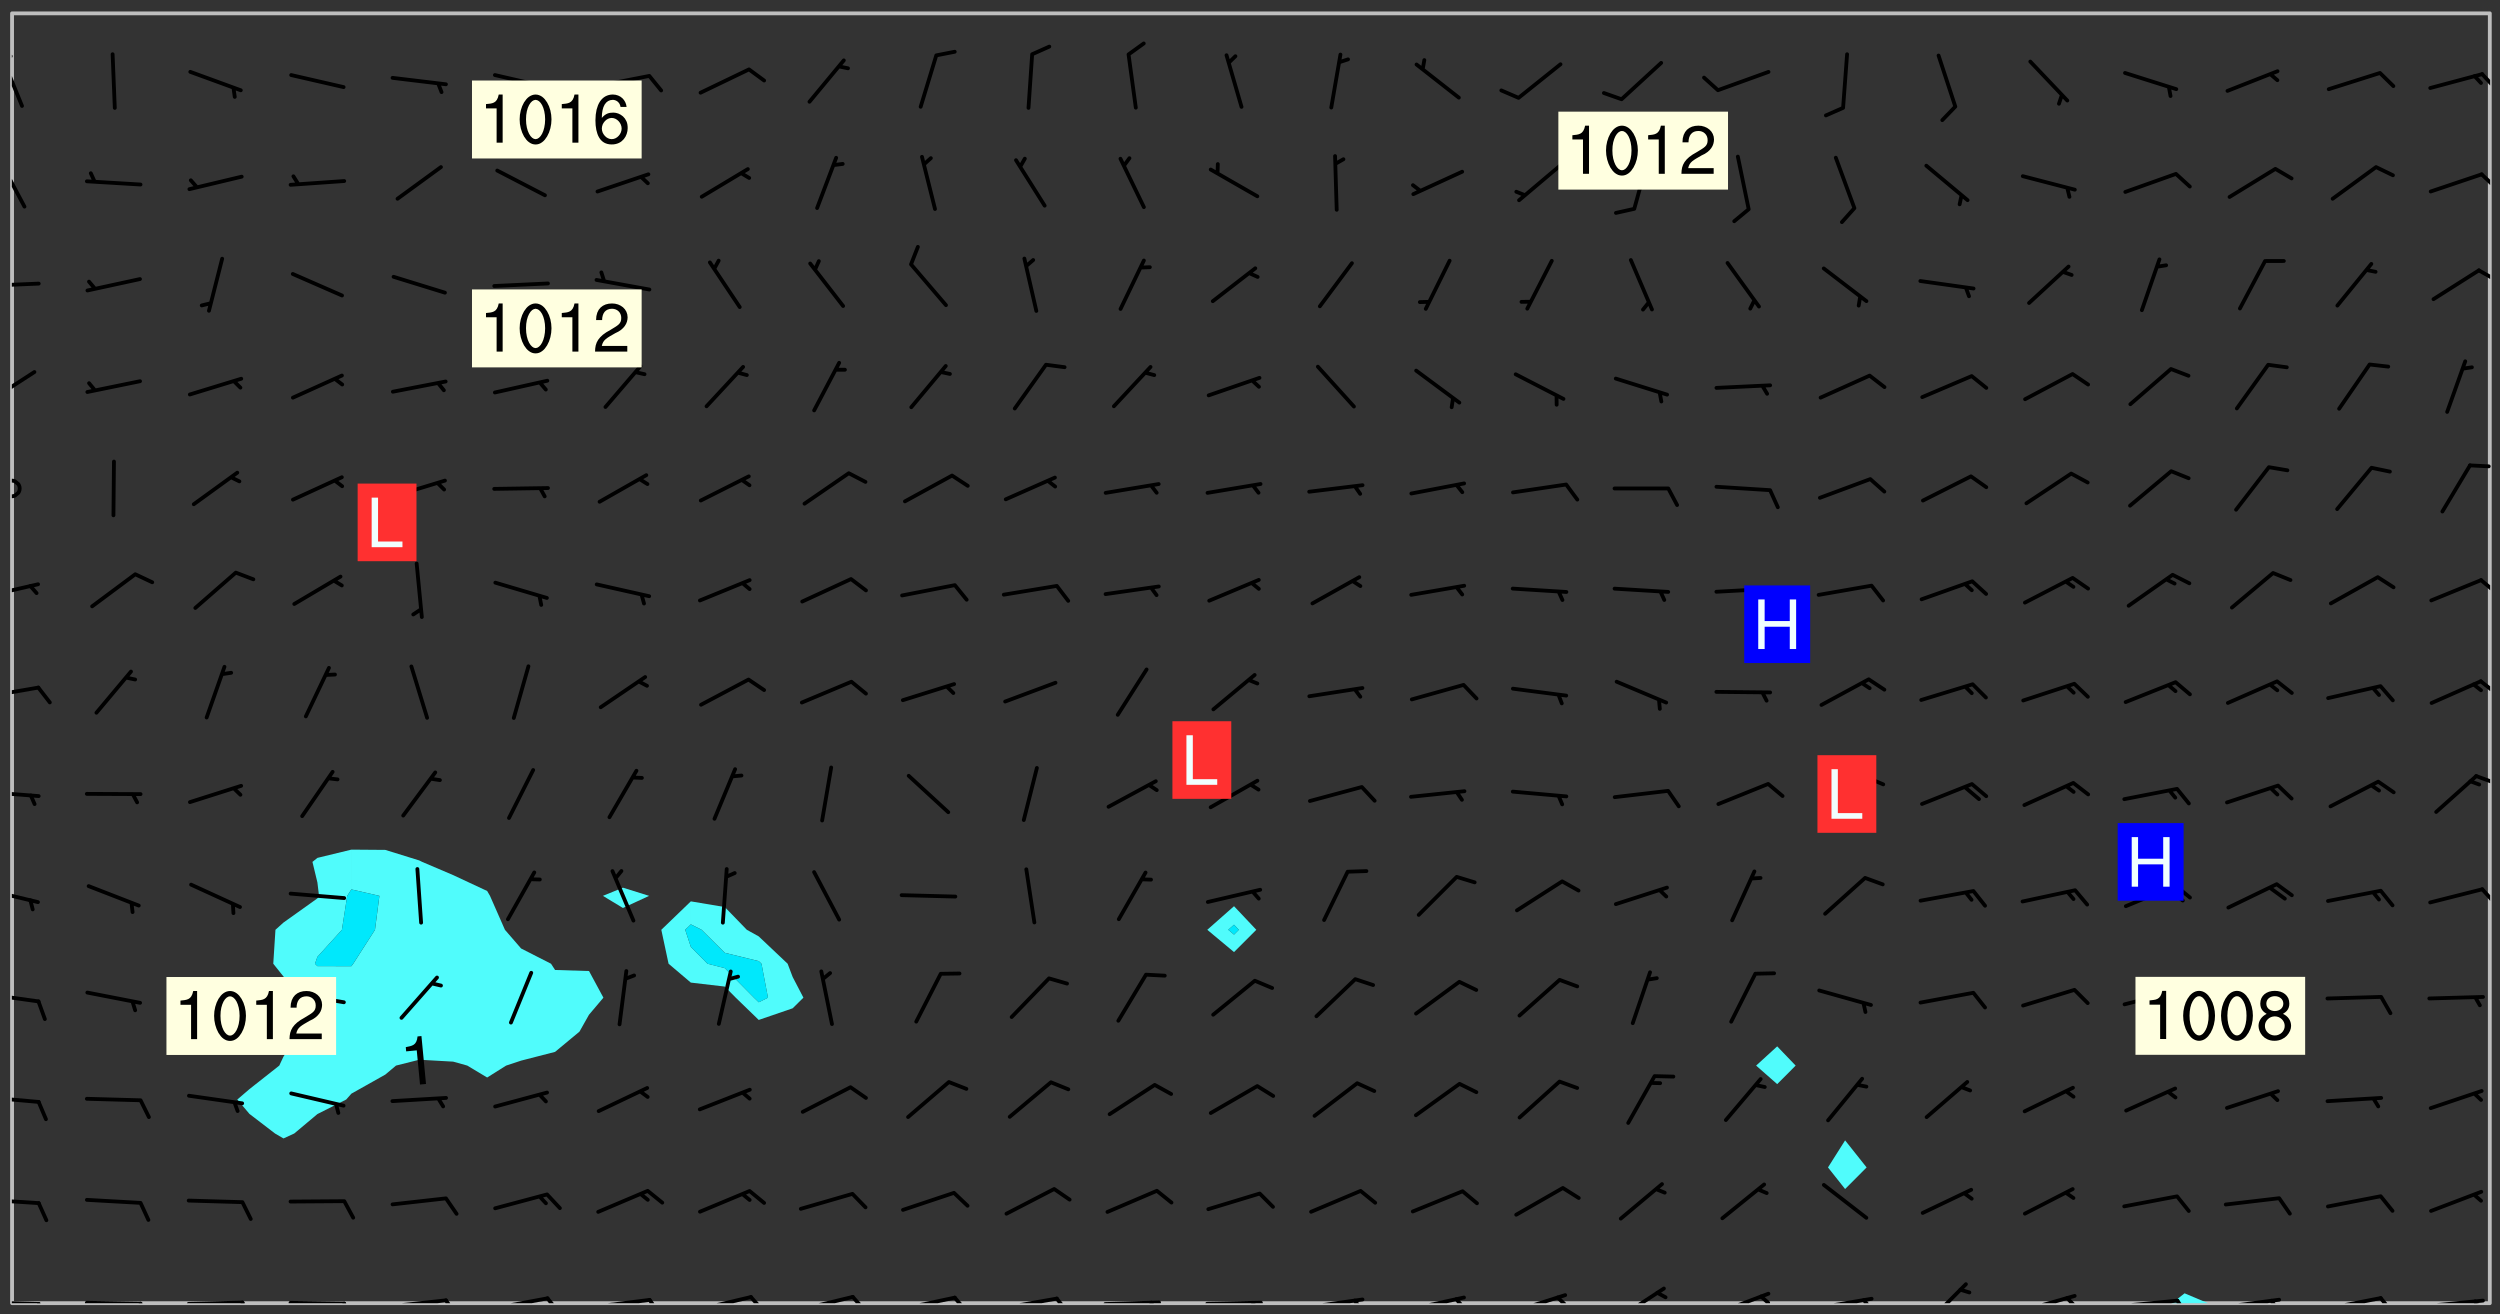 <svg xmlns="http://www.w3.org/2000/svg" role="img" xmlns:xlink="http://www.w3.org/1999/xlink" viewBox="142.45 309.95 326.84 171.84"><rect x="142.45" y="309.95" width="326.84" height="171.84" fill="#333333" stroke="none"/><defs><clipPath id="a"><path d="M144 311.672h1v168.656h-1zm0 0"/></clipPath><clipPath id="b"><path d="M144 311.672h324v168.656H144zm0 0"/></clipPath><clipPath id="c"><path d="M426 479h6v1.328h-6zm0 0"/></clipPath><clipPath id="d"><path d="M467 311.672h1v168.656h-1zm0 0"/></clipPath><clipPath id="e"><path d="M144 479h4v1.328h-4zm0 0"/></clipPath><clipPath id="f"><path d="M147 480h2v.328h-2zm0 0"/></clipPath><clipPath id="g"><path d="M153 480h9v.328h-9zm0 0"/></clipPath><clipPath id="h"><path d="M160 480h3v.328h-3zm0 0"/></clipPath><clipPath id="i"><path d="M166 479h9v1.328h-9zm0 0"/></clipPath><clipPath id="j"><path d="M173 479h3v1.328h-3zm0 0"/></clipPath><clipPath id="k"><path d="M180 480h8v.328h-8zm0 0"/></clipPath><clipPath id="l"><path d="M187 480h2v.328h-2zm0 0"/></clipPath><clipPath id="m"><path d="M193 479h9v1.328h-9zm0 0"/></clipPath><clipPath id="n"><path d="M200 479h3v1.328h-3zm0 0"/></clipPath><clipPath id="o"><path d="M206 479h9v1.328h-9zm0 0"/></clipPath><clipPath id="p"><path d="M213 479h3v1.328h-3zm0 0"/></clipPath><clipPath id="q"><path d="M220 479h8v1.328h-8zm0 0"/></clipPath><clipPath id="r"><path d="M227 479h3v1.328h-3zm0 0"/></clipPath><clipPath id="s"><path d="M233 479h8v1.328h-8zm0 0"/></clipPath><clipPath id="t"><path d="M240 479h3v1.328h-3zm0 0"/></clipPath><clipPath id="u"><path d="M246 479h9v1.328h-9zm0 0"/></clipPath><clipPath id="v"><path d="M253 479h3v1.328h-3zm0 0"/></clipPath><clipPath id="w"><path d="M260 479h8v1.328h-8zm0 0"/></clipPath><clipPath id="x"><path d="M267 479h3v1.328h-3zm0 0"/></clipPath><clipPath id="y"><path d="M273 479h8v1.328h-8zm0 0"/></clipPath><clipPath id="z"><path d="M280 479h3v1.328h-3zm0 0"/></clipPath><clipPath id="A"><path d="M286 479h9v1.328h-9zm0 0"/></clipPath><clipPath id="B"><path d="M292 480h2v.328h-2zm0 0"/></clipPath><clipPath id="C"><path d="M300 480h8v.328h-8zm0 0"/></clipPath><clipPath id="D"><path d="M306 480h2v.328h-2zm0 0"/></clipPath><clipPath id="E"><path d="M313 479h8v1.328h-8zm0 0"/></clipPath><clipPath id="F"><path d="M319 479h2v1.328h-2zm0 0"/></clipPath><clipPath id="G"><path d="M326 479h9v1.328h-9zm0 0"/></clipPath><clipPath id="H"><path d="M332 479h2v1.328h-2zm0 0"/></clipPath><clipPath id="I"><path d="M340 479h8v1.328h-8zm0 0"/></clipPath><clipPath id="J"><path d="M345 479h3v1.328h-3zm0 0"/></clipPath><clipPath id="K"><path d="M353 478h8v2.328h-8zm0 0"/></clipPath><clipPath id="L"><path d="M366 478h8v2.328h-8zm0 0"/></clipPath><clipPath id="M"><path d="M372 479h2v1.328h-2zm0 0"/></clipPath><clipPath id="N"><path d="M379 479h9v1.328h-9zm0 0"/></clipPath><clipPath id="O"><path d="M385 479h3v1.328h-3zm0 0"/></clipPath><clipPath id="P"><path d="M394 477h6v3.328h-6zm0 0"/></clipPath><clipPath id="Q"><path d="M406 479h8v1.328h-8zm0 0"/></clipPath><clipPath id="R"><path d="M412 479h2v1.328h-2zm0 0"/></clipPath><clipPath id="S"><path d="M419 479h9v1.328h-9zm0 0"/></clipPath><clipPath id="T"><path d="M426 479h3v1.328h-3zm0 0"/></clipPath><clipPath id="U"><path d="M433 479h8v1.328h-8zm0 0"/></clipPath><clipPath id="V"><path d="M439 479h2v1.328h-2zm0 0"/></clipPath><clipPath id="W"><path d="M446 479h8v1.328h-8zm0 0"/></clipPath><clipPath id="X"><path d="M453 479h3v1.328h-3zm0 0"/></clipPath><clipPath id="Y"><path d="M459 479h9v1.328h-9zm0 0"/></clipPath><clipPath id="Z"><path d="M465 479h2v1.328h-2zm0 0"/></clipPath><clipPath id="aa"><path d="M144 466h4v2h-4zm0 0"/></clipPath><clipPath id="ab"><path d="M144 453h4v2h-4zm0 0"/></clipPath><clipPath id="ac"><path d="M144 439h4v3h-4zm0 0"/></clipPath><clipPath id="ad"><path d="M144 425h4v4h-4zm0 0"/></clipPath><clipPath id="ae"><path d="M466 425h2v4h-2zm0 0"/></clipPath><clipPath id="af"><path d="M144 413h4v2h-4zm0 0"/></clipPath><clipPath id="ag"><path d="M465 411h3v2h-3zm0 0"/></clipPath><clipPath id="ah"><path d="M144 399h4v3h-4zm0 0"/></clipPath><clipPath id="ai"><path d="M466 398h2v3h-2zm0 0"/></clipPath><clipPath id="aj"><path d="M144 386h4v3h-4zm0 0"/></clipPath><clipPath id="ak"><path d="M466 385h2v3h-2zm0 0"/></clipPath><clipPath id="al"><path d="M144 372h2v4h-2zm0 0"/></clipPath><clipPath id="am"><path d="M465 370h3v2h-3zm0 0"/></clipPath><clipPath id="an"><path d="M144 358h4v5h-4zm0 0"/></clipPath><clipPath id="ao"><path d="M144 346h4v2h-4zm0 0"/></clipPath><clipPath id="ap"><path d="M466 345h2v2h-2zm0 0"/></clipPath><clipPath id="aq"><path d="M144 330h2v8h-2zm0 0"/></clipPath><clipPath id="ar"><path d="M466 332h2v3h-2zm0 0"/></clipPath><clipPath id="as"><path d="M144 317h2v8h-2zm0 0"/></clipPath><clipPath id="at"><path d="M144 317h1v2h-1zm0 0"/></clipPath><clipPath id="au"><path d="M466 319h2v3h-2zm0 0"/></clipPath><g id="av" clip-path="url(#clip1)"><path fill="#fff" fill-opacity="0" fill-rule="evenodd" d="M0 0h1000v1000H0zm0 0"/><path fill="#d3d3d3" fill-opacity="0" fill-rule="evenodd" d="M162.152 355.867l-.234.293.059.234.117.172.176.234.293.348.113.059.117-.172.059-.234.176-.176.465-.176h.699l.234.293.289.816.059.176.176.23.352.234.699.699.172.176.234.348.234.41.289.582.41.465.23.234.234.176.117.23.176.293.172 1.164v.234l.059.289.059.117.117.117.348.41.117.172.176.176.176.234.117.172.172.352.059.234.234.406.234-.059-.176.176-.059.93h-.582l-.234-.113-.348.113-.117.117-.059.293-.059.176-.117.172-.465.293-.059.234-.059.113v.645l.059.172v.41l.059.059v.406l.059.406.117.176.059.059.23.641-.059.293v.699l-.059.582v.234l-.059.23-.055.352v1.922l.055.117h.426l-.367.117-.023.352.891 1.168 1.742.539 1.34.359v.539l.09.809.535.715 1.52.27.891-.086.09 1.164.535.18 1.16-.18 2.055-.984 1.16-.363 1.879-.176 1.695-.18-.18.719-1.516.086-1.25.09-.805.27-1.074.809.27.719.535.898-.18.625-.266.809.266 1.078.625.898.805.18 1.25-.18-.266.723.098.504.055.293v.172l.059.293v.406l.176.117.352.117h.406l.293-.176.113-.117.059-.117.117-.23.059-.176.352-.465.23-.176.176-.059.176.059.059.176.117.988.055.469.059.172.117.234.176.059.816.059h.289l.117.234.059.406.059.352v1.105l.117.293.117.348.289.699.176.352.582.754.352.176.172.059.469.234.641.465.348.234.293.176.293.055.23.062.816.348.293.176.113.172.352.352.117.176.523.641v.289l.059.352v.348l.059.352.059.289.117.059.172.059h.176l.582.234.176.117.176.289.176.234.113.234.293.23.117.117v.41l.059.055.289.234.234.117.059.117.117.172.059.117.23.234.059.176.234.059.117.059-.117.113-.059.117v.117l-.117.293-.117.289v.582l.176.117.117.059.059.117.117.117.113.059.176.348.059.352.059.406v.176l-.059.176-.117.699v.172l.117.176.293.293h.406l.176.117.117.172.117.293v.234h-.527l-.23-.234h-.234l-.176.059-.059.699.059.348.117.176.176.41.117.23.289.469.176.055h.523l.234.059.758.641.059.293v.234l.059.059.23.348v.352l-.117.172v.293l.293.289.293.176.172.059.293.176.293.117.582.406.289.234.293.176.219.16.016.012.23.176.641.523.176.234.117.176.176.176.113.172v.641l.117.176.469.117.582.117.234.059.23.113.293.117.113.059.586.352.289.172.176.062.176.055.176.059.699.352.289.176.234.055.289.176.234.117.641.406.293.117.172.059.234.059.41.059.23.059.234.117.059.172-.41.176.469.059.059.293.113.234.176.055.234.059.176.059.406.117.641.234.117.172.059.234v.176l-.059.117-.059.406.234.234.117.059.348.117.641.23.176.117.289.117.176.176.234.465.582 1.105.176.176.348.176.176.117.352.117 1.047.523.234.059.465.113.293.059.465.176.758.582.234.234.348.465.176.176.289.234.816.699.293.176.289.289.293.176.293.289.695.641.176.176.293.234.289.234.469.289.641.582.348.234.234.293.348.348.352.465.934.992.348.406.117.176.234.059.113.117.645.176.23.113.234.059.293.176.23.117.934.699.406.406.234.176.406.176.234.117.816.348.348.234.234.117.293.289.23.117.758.352.352.172.23.059.293.117.234.059.871.176h.816l.469.23.172.059.875.699.465.117.293.059.176.059.23.059.469.059.348.059.352.059.406.059h.293l.172.059v.23l.176.176h.293l.348.059.352.059.699.117h.641l.465-.234.293-.176.172-.117.41-.172.289-.176.934-.465.469-.293.523-.293.465-.172.465-.176 1.051-.465.289-.117.41-.117.289-.117.527-.176 1.516-.699.582-.348.289-.059.293-.059.348-.117.875-.23.352-.117h.113l.234-.059.875-.234.234-.059h.812l.352-.059.816-.117.172-.059.352-.055.293-.059.23-.059.816-.176.176-.059h.348l.234-.059.465-.117.758-.172.234-.059h.348l.41-.117.289-.059 1.285-.059h.289l.41-.059.23-.059h.176l.875-.117h.406l.41-.117h.348l.352-.113.871-.059h1.75l1.047.289.41.117.289.117.352.117.289.117 1.051.172.289.059h.293l.293.059.172.059.41.059.172.059.117.059h.117l.117.059.352.059h.113l.41.066 1.922.395 1.926.395 1.52.449 1.695.719 2.145.805 1.605-.719 1.43-.805 1.16-1.078 1.25-.449 3.035-.719 1.875-.359 2.145-1.348 2.234-1.254 2.5-1.258 1.695-.449 1.785-.18 1.16-.27.625.539 1.34-.27.715-.988.984-1.344.445-.18.805-.359 1.875-.539 1.785-.449 1.25-.27 1.16-.09 1.699-.09 1.961-.27 1.25-.09h.539l.625-.09h.891l2.145-.18 2.41-.18 2.59-.09 1.695.18 1.609.09 1.43.359 1.16.719 1.875.988 1.16 1.527.266.715.629.09.355.898.535.539.535 1.527 1.074.359h.535l-.805.535.09 1.707.715 2.695.891.805.895.988.715 1.258 1.785.539 1.52-.18.355 1.344 1.609-.805.98-.539.27.27.316-.215.219-.145.801.449.449-.359h.355l.535-.27.539-.719.535-.27.625-.988 1.16.449.84.371 1.395.617 1.695-.18h1.605l1.785.09.18-1.707.535-1.344.805.27.492.848.402.406-.09.539v.359l.715.449.711-.27h1.43l.359.988.445 1.258.715 1.344 1.25.629 1.695.629.715-.18.18-.539.98-.09.449.359.086 1.258-.266.629-.535.18v.539l.715.984.266.539.984.988.801 1.078-.266.359-.09.898-.625 2.332-.355 2.066-.09 1.793-.18.719-.09.539v1.438l-.98 1.883-.359 1.707-.535.898-.805 1.168-.266.539 2.055 1.254.086.359-.355.539-.09-.18v.809l.09 1.438-.445.715-1.074.094-.266.715.535.898.805.719 1.16.809 1.34.27.445.359-.355.449-1.789-.09-1.25-.449-.715-.719-.625-.09-.176 3.59-.188 1.309h89.359V311.703h-55.27v49.082l.762.125 3.289.543 2.023 2.836v2.754l2.352.332 2.348.332h4.051l-1.379 4.16-2.023.707-2.023.703-.543.344-2.594 1.617-.188.117-2.023-2.078-.73-2.742-2.672-2.078-1.375-3.5-.066-.082-1.957-2.672 2.75-1.418v-49.082H294.422v91.414l.117.031.133.012.074.074.105.047.09.059.086.059.09.059.297.297.059.09.031.117.027.117.016.137-.031.117-.059.09-.059.086-.043.105-.047.102-.027.121v.145l.176.27.148.148.074.086.074.074.043.105.062.09.059.086.043.105.059.09.047.102.043.105.059.086.117.18.074.074.062.086.059.09.043.105.059.09.059.086.062.09.059.09.043.102.117.18.074.074.059.086.074.074.09.059.105.047h.148l.133-.016.133.016.102-.047.074-.074.047-.102-.016-.133v-.148l-.047-.105-.027-.117-.047-.102-.027-.121-.043-.102-.062-.09-.043-.102-.043-.105-.031-.117-.016-.133-.012-.137.086-.059.059-.086.121-.031.043.105.016.133v.117l.059.102.059.09.09.059.148.148.059.09.043.105-.012.102.086.059.105.047.086.059.09.059.074.074-.117.027-.105.047-.086.059-.074.074-.059.09-.062.086-.027.121-.047.102-.043.105-.031.117-.012.133-.016.133v.148l.027.117.047.105.043.102.059.09.074.074.09.059.074.074.09.059.059.09.043.105.047.102.117.031.133.016h.148l.117-.031.105.043.043.105.047.102.027.121L299.5 410l.027.117.031.121.027.117.105.043.102.047.133-.016.148.148.062.086.074.074.07.074.09.062.105.043.102.043.117.031.137.016.117-.031.074-.074.027-.117-.012-.133-.031-.121-.027-.117.043-.105h.117l.09.062.117.027h.148l.133.016h.148l.133.016.133-.016h.148l.133-.016.133-.012.137.012.117-.027.133-.016.191-.059-.059.176-.016.133-.027.121-.016.133-.059.086-.133.016-.105.047-.105.043-.117.031-.117.027-.266.031h-.148l-.133.016-.074.074.059.086.148.148.117.18.074.07.09.062.09.059.086.059.09.059.102.043.105.062.105.043.086.059.105.047.102.043.18.117.059.09-.043.102-.047.105.016.133.223.223.059.09.043.102.031.121.043.102.016.133.031.117.012.137.031.117.148.148.102.043.105.043.117.031.133.016.137.016h.117l.117-.031.09-.059.043-.105.047-.102.043-.105.031-.117.012-.133v-.148l-.012-.133-.016-.133-.031-.117-.043-.105-.047-.105-.043-.102-.043-.105-.016-.133.016-.133.027-.117.031-.117.027-.121.047-.102.09-.059.086-.062.074-.074.09-.059.223-.223.059-.086.074-.074.117-.18.059-.086v-.148l-.074-.074-.102-.047-.105-.043-.102-.043-.059-.09-.047-.105-.027-.117.09-.059.117-.031.102-.043.18-.117.148-.148.012-.133-.012-.105-.09-.059-.133.016h-.148l-.133.016-.133-.016-.121-.031-.086-.059-.074-.074-.059-.09-.062-.086-.117-.18-.059-.086.031-.121.086-.059.121-.031.059-.086v-.121l-.031-.117-.059-.09-.059-.086-.047-.105-.027-.117-.016-.133.059-.09.074-.074.09-.059.117-.18.074-.074.059-.086.148-.148.121-.031.133-.016.133.016.074.074.043.105.016.133-.031.117-.117.031-.133.012-.148.148-.043.105-.047.102-.027.121-.031.117v.148l.031.117.043.105.059.09.074.07.074.074.117.031.121.027.117-.027.133-.016h.117l.09.059.074.074.047.105.059.086.102.047.133.016.105.043.086.059-.012.105-.074.074-.18.117-.059.09-.09.059-.07.074-.074.074-.062.09-.027.117-.016.133.016.133-.016.133v.148l.016.133.027.117.031.121.074.074.09.059.086.059.09.059.117.031v.086l-.102.047-.09.059-.266.031-.117.027h-.148l-.105.043-.102.047-.059.09-.062.234-.012.133-.031.121-.016.133v.293l-.012.133.012.137.016.133.133.016.133.012.121.031.086.059.074.074.047.105.043.102.016.133v.445l-.016.133v.445l.031.266.027.117.016.133.031.117.086.211.031.266v.148l-.031.117-.027.117-.031.121-.027.117-.031.117-.031.121-.012.133-.016.133.09.059.117-.031.102.016.047.105-.031.266v.441l-.043.105-.047.105-.043.102-.043.105-.059.086-.031.121-.043.117-.031.117-.016.133.016.133.059.09.105.047.086.059.059.086-.012.137-.031.117-.043.102v.445l-.016.133v.148l-.031.117-.043.105-.027.117-.047.105-.043.102-.031.121-.027.117-.031.133-.031.117-.027.117-.043.105-.031.117-.031.121-.012.133-.016.133v.297l.027.117v.148l.047.398.027.117.059.09.121.031h.148l.133-.016.059.09v.117l-.059.09-.09.059-.102.043-.105.047-.09.059-.086.059-.137.016-.117-.031-.133-.016-.102.047-.062.086-.012.137-.016.133-.031.117-.027.117-.016.133-.031.121v.297l.016.133.031.117v.148l.012.133v.148l-.027.117-.047.102-.027.121-.031.117-.059.09-.074.074-.102.043-.105.047-.117.027-.121.031-.102-.047.059-.086.105-.047.027-.117.031-.117.027-.121.031-.117v-.148l.016-.133-.031-.117-.043-.105-.105.016-.074.074-.102.043-.09.062-.074.074-.043.102-.016.133-.031.117L304.25 426l-.031.117-.027.117-.031.121-.027.117-.031.117-.043.105-.09.059h-.09l-.117-.031-.031-.086.016-.137-.031-.117v-.148l-.012-.133v-.148l-.062-.234-.027-.121-.043-.102-.047-.105-.059-.086-.059-.09-.043-.105-.062-.086-.148-.148-.07-.074-.105-.047-.105-.043-.102-.043-.297-.297-.09-.074-.086-.059-.105-.043-.09-.062-.086-.059-.105-.043-.09-.059-.086-.062-.074-.07-.105-.047-.086-.059-.105-.043-.09-.062-.102-.043-.105-.043-.086-.059-.105-.047-.105-.043-.102-.047-.09-.059-.102-.043-.105-.043-.09-.062-.117-.027-.133-.016-.133.016H299.75l-.133.016-.117-.031-.09-.059-.074-.074-.09-.059-.102-.047h-.148l-.121-.027-.102-.043-.074-.074-.117-.18-.09-.059-.102-.043-.09-.062-.105-.043-.09-.059-.086-.059-.105-.047-.059-.086-.059-.09-.043-.105-.047-.102-.074-.074-.086-.059-.074-.074-.09-.059-.223-.223-.043-.105-.031-.266.105-.043h.145l.105.043.074.074.09.059.086.059.105.047.09.059.148.148.07.074.148.148.062.086.074.074.086.059.074.074.09.062.09.059.086.059.27.176.102.047.105.043.102.043.047-.074.059-.086.074-.074.07-.074.105.043.074.074.059.09.043.102.047.105.043.105.121.027.117-.027.074-.09.043-.105.059-.09.074-.074.105-.043.117-.027.133.012.09.059.148.148.059.09.043.105.047.102.043.105.043.102.105.047.105.043.133.016.086-.059.059-.09.074-.074.105-.043.117.027.105.047.102.043.105.043.102.047.18.117v.117l-.016.133.016.133.016.137.059.086.102.047.121.027.117.031h.148l.117-.031.059-.09.18-.117.059-.09.074-.074.059-.086.117-.18.18-.117.117.031.09.059.043.074-.016.133v.117l.09.059h.148l.133-.016.133-.012.266-.031.105-.043.117-.031.121-.027.074-.074.07-.074.062-.09-.016-.105-.047-.102-.102-.043-.105-.016-.117.027-.266.031h-.148l-.074-.074-.09-.059-.117-.031-.117-.027-.133-.016h-.148l-.133.016h-.297l-.105-.047-.148-.148-.043-.102-.059-.09.223-.223.086-.059.105-.043.117-.031.133-.016.133.016.137.016.102.043.133-.012.09-.062.102-.043.062-.09-.047-.102-.09-.059-.117-.031-.102-.043-.059-.09-.062-.09v-.117l.016-.133.105-.047.074-.07v-.121l-.09-.059-.031-.117.09-.059.074-.074.043-.105.059-.09.047-.102.016-.133v-.148l-.047-.105-.043-.102-.09-.059-.133-.016-.102-.043-.137-.016-.117-.031h-.445l-.133-.016-.133-.012-.133-.016-.117-.031h-.148l-.133-.016-.133-.012-.266-.031-.121-.043-.086-.059-.074-.074v-.148l.012-.133.105-.047.102-.043.133-.016h.152l.133-.016h.293l.121.031.102.043.09.059.234.062.121-.047.09-.059.102-.043.133-.016.105.043.102.047.133.012.121-.027h.145l.121-.031.117-.027.105-.047.074-.074.086-.059.148-.148.059-.086.047-.105.027-.117.016-.105-.102-.043-.09-.059-.117-.031-.105-.043-.09-.062-.074-.086-.074-.074-.102-.043-.105-.047-.102-.043-.059-.09-.047-.102-.086-.211-.062-.086-.059-.09-.074-.074-.086-.059h-.27l-.117.031-.09.059-.102.043-.133.016-.105-.016-.027-.117-.062-.09-.117-.031-.102-.043-.148-.148-.031-.117-.016-.105.074-.074.18-.117.117-.027.117-.031.137.016.102.043.105.043.102.047.105.043.117.031.133.016.117.027.133.016.105-.016.09-.059-.074-.074-.105-.043-.074-.074-.074-.09-.148-.148-.086-.059-.09-.059-.074-.074-.09-.059-.102-.047-.121-.027-.102-.047-.105-.043-.117-.031-.102-.043-.121-.031h-.148l-.117.031-.105.043-.086.062-.18.117-.086.059-.09.059-.105.047-.086.059-.105.043-.102.043-.105.047-.074.074-.059.09-.059.086-.047.105-.059.086-.074.074-.133-.012-.117-.031h-.117l-.074.074-.09.059-.074.074-.09.059-.086.059-.105.047-.102.043-.137.016-.102-.043-.148-.148-.105-.047h-.086l-.105.047-.102.043-.121.031-.117-.031-.074-.074v-.117l.031-.121.074-.07.059-.09.074-.074.117-.031.105-.043h.293l.133-.016.137-.016.102-.043.09-.059.102-.047.09-.059.133-.012.09.059.133.012.09-.059.086-.059.105-.043.09-.059.086-.062.09-.059.148-.148.059-.086.059-.09.105-.043.133-.016.117.027.121.031.059-.059.059-.09.031-.266.027-.117.105.012.133.016.102-.043.09-.059.059-.09.074-.074.059-.09.047-.102.012-.133-.012-.133-.047-.105-.148-.148-.059-.09-.059-.086-.043-.105v-.445l.016-.133v-.148l.012-.133-.059-.059-.09.059-.102-.043-.18-.117-.086-.059-.062-.09-.059-.09-.074-.074-.086-.059-.121.031-.102.012-.105.047-.086.059-.105.043-.148.148-.09.059-.086.059-.09.062-.105.043-.133.016v-.121l.105-.043.117-.031.074-.07.043-.105v-.148l-.027-.117-.148-.148-.133-.016h-.148l-.117.031-.105.043-.102.043-.09.062-.117.027-.074-.074.012-.133-.043-.102-.043-.105-.09-.059-.117.027-.121.031-.117.031-.102.043-.121.031-.102.043-.105.043-.09.059-.102.016v-.117l.016-.133-.059-.09-.074.043-.148.148-.059.09-.074.074-.047.105-.043.102-.074.074-.059.09-.074.074-.059.086-.074.074-.09.062-.074.07-.074.074-.102.016-.133.016-.105-.043v-.121l.148-.148.043-.102.059-.09.047-.102.043-.105.059-.09.031-.117.043-.102.031-.121.027-.117.047-.105.043-.102.043-.105.074-.07.09-.062.09-.059.102-.043h.297l.266-.031.105-.043-.074-.074-.117-.031-.105-.043-.09-.059-.102-.047-.09-.059-.102-.043-.105-.043-.09-.062-.086-.059-.105-.043-.102-.043-.121-.031-.117-.031-.102-.043L297.5 410.25l-.102-.043-.09-.059-.043-.105-.016-.133.102-.043.133-.016.137.016.133-.016.102-.043.059-.09.016-.105-.09-.059-.074-.074-.102-.043-.09-.059-.148-.148-.043-.105-.016-.133v-.293l-.059-.09-.09-.059-.074-.074-.043-.105-.031-.117-.059-.09-.074-.074-.117-.027-.074-.074-.09-.059-.09-.062-.086-.059-.074-.074-.059-.086-.047-.105-.086-.059-.148-.148-.195-.059-.133.016-.102.043-.074.074-.047.102-.043.105-.059.09-.059.086-.297.297-.09.059h-.086l-.062-.086-.043-.105.031-.117.059-.09.027-.117-.012-.133-.09-.062-.105.047-.117.027-.117.031-.27.176-.102.047-.117.027-.105.047-.09.059-.102.043-.059-.086-.047-.105.016-.133.047-.105.07-.074.074-.07.059-.09v-.148l-.043-.105h-.238l-.102.047-.031.117-.027.117-.031.121-.074.043-.133.016-.074-.047-.043-.102-.043-.105-.047-.102-.043-.105-.121.031-.102.043-.133.016-.117.031-.105.043-.09.059-.102.047-.121.027-.133.016-.102-.043-.059-.09-.047-.105-.043-.102-.043-.105v-.117l.059-.09.086-.059.18-.117.102-.047.105-.043.105-.059.102-.043.09-.062.102-.043.105-.059.102-.047.09-.059.105-.043.102-.043.09-.062.102-.043.137-.016.117.031.102.043.121.031.102.043.105.047.102.043.105.043.102.047.105.043.102.043.105.047.086.059.105.043.117.031.105.043.102.047.09.059.105.043.102.043.105.047.117.027.102.047.121.027h.148l.086-.059.016-.102.059-.09-.027-.117-.074-.074-.117-.18-.074-.074-.09-.074-.18-.117-.086-.059-.105-.043-.102-.047-.27-.176-.059-.09-.074-.074-.059-.09-.043-.102-.031-.117-.016-.137v-.562l-.012-.133-.016-.133-.031-.117-.016-.133-.012-.133-.031-.121-.223-.223-.059-.086-.016-.105.031-.117.133-.016v-91.414H172.992v1.453l-.059.234-.352 1.051-.172.523-.117.348-.176.41-.117.172-.234.293-.23.059h-.352l-.117.059-.23.406v.293l.117.176.23.23.117.234.641.758.293.465.176.234.23.352.234.348.641.816.176.465.172.41.117.695.176.469.117 1.398.059.465v.875l.117 1.047v4.781l-.059.465-.352 1.281-.176.523-.113.41-.352.93L172.934 336l-.234.582-.117.176-.172.348-.176.406-.352.816-.059.293-.113.293-.117.289-.059.176-.117.875-.059.406-.059.117-.059.176-.059.172-.23.527-.117.172v.234l-.117.234-.059.172-.176.586v.289l-.059.176v.293l-.059.113-.059.527v.172l-.055.234v2.621l-.176.816-.117.176-.176.234-.117.172-.113.234-.586.934-.23.289-.293.465-.176.234-.289.352-.352.699-.113.23-.176.41-.176.23-.406.527-.816.699-.293.172-.289.234-.176.117-.176.176-.523.406-.527.176-.172.176-.234.055-.641.176h-.758m12.211 31.023l-1.074.449.359.895 1.25-.715.445-.539-.98-.09"/><path fill="#d3d3d3" fill-opacity="0" fill-rule="evenodd" d="M201.508 416.598h-.895l.449.629.98.359.805-.09.445-.988-.176.09-.715-.355-.895.355m154.621 59.07l-.059-.523v-.293l.113-.293.059-.23.469-.469h.113l.117-.113.117-.059h.176l.234-.059h.348l.234.059.117.059.23.172.059.176.117.582v.293l-.117.176-.172.289-.176.176-.527.523-.23.234-.117.059h-.176l-.117-.059-.406-.293-.176-.117-.117-.059-.059-.113-.055-.117m6.641-10.957l-.059-.172v-1.109l.059-.172.176-.059.172-.059h.176l.234-.059.117.059.059.699-.059.172-.117.176-.117.059-.234.523-.113.059h-.234l-.059-.117m9.613-14.391l-.117-.176v-.699l.293-.875.117-.172.176-.352.113-.23.117-.293.352-.758.117-.23.172-.234h.176l.117-.059h.641l.117.059.234.234.172.113.352.293.117.117.113.176v.113l.117.059.117.117v.699l-.059.176v.23l-.059.176-.348 1.051-.117.23-.117.234-.117.059-.23.234-.641.289h-.875l-.41-.117-.641-.465"/><path fill="none" stroke="#bebebe" stroke-linecap="round" stroke-linejoin="round" stroke-miterlimit="10" stroke-width=".5" d="M467.957 311.695H144.027v168.625h323.93v-168.625"/><g clip-path="url(#a)"><path fill="#fff" fill-opacity="0" fill-rule="evenodd" d="M144 475.891v4.438h.004H144V311.672h.004H144v164.219"/></g><g clip-path="url(#b)"><path fill="#fff" fill-opacity="0" fill-rule="evenodd" d="M144.004 480.328V311.672h44.379v109.355l-4.438 1.078-.648.523.648 2.691.211 1.75-.211.328-4.438 3.164-1.047.945-.285 4.438 1.332 1.668 3 2.77-.918 4.438-2.082 3.273-.547 1.168-3.895 3.07-1.594 1.367 1.594 1.883 3.332 2.555 1.109.648 1.41-.648 3.027-2.539 3.762-1.898.676-.766 4.438-2.496 1.398-1.176 3.043-.766 4.438.25 1.84.516 2.598 1.559 2.48-1.559 1.957-.648 4.441-1.145 3.191-2.648 1.246-2.211 1.883-2.227-1.883-3.484-4.438-.137-.527-.816-3.914-1.996-2.113-2.441-1.953-4.438-.371-.637-4.438-2.074-4.062-1.73-.375-.188-4.441-1.379-4.438-.035V311.672h35.508V426l-2.621 1.07 2.621 1.586 3.422-1.586L223.891 426V311.672h8.875v116.121l-3.859 3.715.949 4.438 2.91 2.469 4.441.52 1.43 1.449 3.008 2.914 4.438-1.523 1.406-1.391-1.406-2.699-.66-1.738-3.777-3.57-1.559-.867-2.879-2.969-4.441-.746V311.672h71.016v116.75l-3.496 3.086 3.496 2.914 2.914-2.914-2.914-3.086v-116.75h71.012V446.746l-2.754 2.516 2.754 2.422 2.414-2.422-2.414-2.516V311.672h8.879v147.363l-2.238 3.539 2.238 2.824 2.812-2.824-2.812-3.539V311.672h84.324v168.656h-36.867l-3.074-1.297-1.656 1.297H144.004"/></g><path fill="#50fcfc" fill-rule="evenodd" d="M175.066 455.582l-1.594-1.883 1.594-1.367 3.895-3.07.547-1.168 2.082-3.273.918-4.438-3-2.77-1.332-1.668.285-4.438 1.047-.945 4.438-3.164.211-.328-.211-1.75-.648-2.691.648-.523 4.438-1.078v5.203l-.539.84-.695 4.438-3.203 3.535-.316.902.316.312 4.438.008.242-.32 2.848-4.438.578-4.438-3.668-.84v-5.203l4.438.035 4.441 1.379.375.188 4.062 1.73 4.438 2.074.371.637 1.953 4.438 2.113 2.441 3.914 1.996.527.816 4.438.137 1.883 3.484-1.883 2.227-1.246 2.211-3.191 2.648-4.441 1.145-1.957.648-2.48 1.559-2.598-1.559-1.84-.516-4.438-.25-3.043.766-1.398 1.176-4.438 2.496-.676.766-3.762 1.898-3.027 2.539-1.41.648-1.109-.648-3.332-2.555"/><path fill="#00e8fc" fill-rule="evenodd" d="M183.945 436.258l-.316-.312.316-.902 3.203-3.535.695-4.438.539-.84 3.668.84-.578 4.438-2.848 4.438-.242.32-4.438-.008"/><path fill="#50fcfc" fill-rule="evenodd" d="M223.891 428.656l-2.621-1.586L223.891 426l3.422 1.07-3.422 1.586m5.965 7.289l-.949-4.438 3.859-3.715v3.008l-.734.707.734 2.238 2.18 2.199 2.262.578 3.812 3.859.625.602 1.207-.602-.848-4.438-.359-.34-4.438-1.086-3.031-3.012-1.41-.707v-3.008l4.441.746 2.879 2.969 1.559.867 3.777 3.57.66 1.738 1.406 2.699-1.406 1.391-4.438 1.523-3.008-2.914-1.43-1.449-4.441-.52-2.91-2.469"/><path fill="#00e8fc" fill-rule="evenodd" d="M232.766 433.746l-.734-2.238.734-.707 1.41.707 3.031 3.012 4.438 1.086.359.34.848 4.438-1.207.602-.625-.602-3.812-3.859-2.262-.578-2.18-2.199"/><path fill="#50fcfc" fill-rule="evenodd" d="M303.781 434.422l-3.496-2.914 3.496-3.086v2.418l-.754.668.754.629.629-.629-.629-.668v-2.418l2.914 3.086-2.914 2.914"/><path fill="#00e8fc" fill-rule="evenodd" d="M303.781 432.137l-.754-.629.754-.668.629.668-.629.629"/><path fill="#50fcfc" fill-rule="evenodd" d="M374.793 451.684l-2.754-2.422 2.754-2.516 2.414 2.516-2.414 2.422m8.879 13.715l-2.238-2.824 2.238-3.539 2.812 3.539-2.812 2.824"/><g clip-path="url(#c)"><path fill="#50fcfc" fill-rule="evenodd" d="M426.398 480.328l1.656-1.297 3.074 1.297h-4.73"/></g><g clip-path="url(#d)"><path fill="#fff" fill-opacity="0" fill-rule="evenodd" d="M467.996 480.328H468V311.672h-.004H468v168.656h-.004"/></g><path fill="#fff" fill-opacity="0" fill-rule="evenodd" d="M194.328 453.871l5.816-.555-.949-9.918-5.812.555.945 9.918"/><path fill-rule="evenodd" d="M197.039 445.449l.508-.051.598 6.266-.785.074-.426-4.469-1.383.133-.051-.551.551-.121.246-.078.219-.109.191-.16.152-.227.113-.305.066-.402"/><g clip-path="url(#e)"><path fill="none" stroke="#000" stroke-linecap="round" stroke-linejoin="round" stroke-miterlimit="10" stroke-width=".5" d="M147.512 480.422l-7.023-.188"/></g><g clip-path="url(#f)"><path fill="none" stroke="#000" stroke-linecap="round" stroke-linejoin="round" stroke-miterlimit="10" stroke-width=".5" d="M147.512 480.422l1.094 2.199"/></g><g clip-path="url(#g)"><path fill="none" stroke="#000" stroke-linecap="round" stroke-linejoin="round" stroke-miterlimit="10" stroke-width=".5" d="M160.828 480.387l-7.027-.117"/></g><g clip-path="url(#h)"><path fill="none" stroke="#000" stroke-linecap="round" stroke-linejoin="round" stroke-miterlimit="10" stroke-width=".5" d="M160.828 480.387l1.117 2.188"/></g><g clip-path="url(#i)"><path fill="none" stroke="#000" stroke-linecap="round" stroke-linejoin="round" stroke-miterlimit="10" stroke-width=".5" d="M174.145 480.242l-7.027.172"/></g><g clip-path="url(#j)"><path fill="none" stroke="#000" stroke-linecap="round" stroke-linejoin="round" stroke-miterlimit="10" stroke-width=".5" d="M174.145 480.242l1.203 2.137"/></g><g clip-path="url(#k)"><path fill="none" stroke="#000" stroke-linecap="round" stroke-linejoin="round" stroke-miterlimit="10" stroke-width=".5" d="M187.457 480.379l-7.023-.102"/></g><g clip-path="url(#l)"><path fill="none" stroke="#000" stroke-linecap="round" stroke-linejoin="round" stroke-miterlimit="10" stroke-width=".5" d="M187.457 480.379l1.121 2.184"/></g><g clip-path="url(#m)"><path fill="none" stroke="#000" stroke-linecap="round" stroke-linejoin="round" stroke-miterlimit="10" stroke-width=".5" d="M200.754 479.953l-6.988.754"/></g><g clip-path="url(#n)"><path fill="none" stroke="#000" stroke-linecap="round" stroke-linejoin="round" stroke-miterlimit="10" stroke-width=".5" d="M200.754 479.953l1.379 2.031"/></g><g clip-path="url(#o)"><path fill="none" stroke="#000" stroke-linecap="round" stroke-linejoin="round" stroke-miterlimit="10" stroke-width=".5" d="M214.031 479.688l-6.91 1.281"/></g><g clip-path="url(#p)"><path fill="none" stroke="#000" stroke-linecap="round" stroke-linejoin="round" stroke-miterlimit="10" stroke-width=".5" d="M214.031 479.688l1.527 1.922"/></g><g clip-path="url(#q)"><path fill="none" stroke="#000" stroke-linecap="round" stroke-linejoin="round" stroke-miterlimit="10" stroke-width=".5" d="M227.379 479.895l-6.977.867"/></g><g clip-path="url(#r)"><path fill="none" stroke="#000" stroke-linecap="round" stroke-linejoin="round" stroke-miterlimit="10" stroke-width=".5" d="M227.379 479.895l1.41 2.008"/></g><g clip-path="url(#s)"><path fill="none" stroke="#000" stroke-linecap="round" stroke-linejoin="round" stroke-miterlimit="10" stroke-width=".5" d="M240.625 479.52l-6.84 1.617"/></g><g clip-path="url(#t)"><path fill="none" stroke="#000" stroke-linecap="round" stroke-linejoin="round" stroke-miterlimit="10" stroke-width=".5" d="M240.625 479.52l1.621 1.844"/></g><g clip-path="url(#u)"><path fill="none" stroke="#000" stroke-linecap="round" stroke-linejoin="round" stroke-miterlimit="10" stroke-width=".5" d="M253.938 479.504l-6.832 1.648"/></g><g clip-path="url(#v)"><path fill="none" stroke="#000" stroke-linecap="round" stroke-linejoin="round" stroke-miterlimit="10" stroke-width=".5" d="M253.938 479.504l1.625 1.836"/></g><g clip-path="url(#w)"><path fill="none" stroke="#000" stroke-linecap="round" stroke-linejoin="round" stroke-miterlimit="10" stroke-width=".5" d="M267.273 479.598l-6.875 1.461"/></g><g clip-path="url(#x)"><path fill="none" stroke="#000" stroke-linecap="round" stroke-linejoin="round" stroke-miterlimit="10" stroke-width=".5" d="M267.273 479.598l1.578 1.879"/></g><g clip-path="url(#y)"><path fill="none" stroke="#000" stroke-linecap="round" stroke-linejoin="round" stroke-miterlimit="10" stroke-width=".5" d="M280.613 479.723l-6.922 1.211"/></g><g clip-path="url(#z)"><path fill="none" stroke="#000" stroke-linecap="round" stroke-linejoin="round" stroke-miterlimit="10" stroke-width=".5" d="M280.613 479.723l1.508 1.934"/></g><g clip-path="url(#A)"><path fill="none" stroke="#000" stroke-linecap="round" stroke-linejoin="round" stroke-miterlimit="10" stroke-width=".5" d="M293.977 480.227l-7.023.207"/></g><g clip-path="url(#B)"><path fill="none" stroke="#000" stroke-linecap="round" stroke-linejoin="round" stroke-miterlimit="10" stroke-width=".5" d="M292.957 480.254l.605 1.066"/></g><g clip-path="url(#C)"><path fill="none" stroke="#000" stroke-linecap="round" stroke-linejoin="round" stroke-miterlimit="10" stroke-width=".5" d="M307.293 480.258l-7.023.141"/></g><g clip-path="url(#D)"><path fill="none" stroke="#000" stroke-linecap="round" stroke-linejoin="round" stroke-miterlimit="10" stroke-width=".5" d="M306.273 480.277l.594 1.074"/></g><g clip-path="url(#E)"><path fill="none" stroke="#000" stroke-linecap="round" stroke-linejoin="round" stroke-miterlimit="10" stroke-width=".5" d="M320.574 479.84l-6.957.977"/></g><g clip-path="url(#F)"><path fill="none" stroke="#000" stroke-linecap="round" stroke-linejoin="round" stroke-miterlimit="10" stroke-width=".5" d="M319.562 479.984l.723.992"/></g><g clip-path="url(#G)"><path fill="none" stroke="#000" stroke-linecap="round" stroke-linejoin="round" stroke-miterlimit="10" stroke-width=".5" d="M333.844 479.582l-6.867 1.492"/></g><g clip-path="url(#H)"><path fill="none" stroke="#000" stroke-linecap="round" stroke-linejoin="round" stroke-miterlimit="10" stroke-width=".5" d="M332.844 479.801l.793.934"/></g><g clip-path="url(#I)"><path fill="none" stroke="#000" stroke-linecap="round" stroke-linejoin="round" stroke-miterlimit="10" stroke-width=".5" d="M347.074 479.27l-6.699 2.121"/></g><g clip-path="url(#J)"><path fill="none" stroke="#000" stroke-linecap="round" stroke-linejoin="round" stroke-miterlimit="10" stroke-width=".5" d="M346.102 479.578l.875.855"/></g><g clip-path="url(#K)"><path fill="none" stroke="#000" stroke-linecap="round" stroke-linejoin="round" stroke-miterlimit="10" stroke-width=".5" d="M359.98 478.406l-5.879 3.848"/></g><path fill="none" stroke="#000" stroke-linecap="round" stroke-linejoin="round" stroke-miterlimit="10" stroke-width=".5" d="M359.125 478.965l1.074.59"/><g clip-path="url(#L)"><path fill="none" stroke="#000" stroke-linecap="round" stroke-linejoin="round" stroke-miterlimit="10" stroke-width=".5" d="M373.645 479.086l-6.574 2.484"/></g><g clip-path="url(#M)"><path fill="none" stroke="#000" stroke-linecap="round" stroke-linejoin="round" stroke-miterlimit="10" stroke-width=".5" d="M372.688 479.449l.922.809"/></g><g clip-path="url(#N)"><path fill="none" stroke="#000" stroke-linecap="round" stroke-linejoin="round" stroke-miterlimit="10" stroke-width=".5" d="M387.137 479.746l-6.93 1.164"/></g><g clip-path="url(#O)"><path fill="none" stroke="#000" stroke-linecap="round" stroke-linejoin="round" stroke-miterlimit="10" stroke-width=".5" d="M386.129 479.918l.746.973"/></g><g clip-path="url(#P)"><path fill="none" stroke="#000" stroke-linecap="round" stroke-linejoin="round" stroke-miterlimit="10" stroke-width=".5" d="M399.465 477.84l-4.957 4.977"/></g><path fill="none" stroke="#000" stroke-linecap="round" stroke-linejoin="round" stroke-miterlimit="10" stroke-width=".5" d="M398.746 478.562l1.172.359"/><g clip-path="url(#Q)"><path fill="none" stroke="#000" stroke-linecap="round" stroke-linejoin="round" stroke-miterlimit="10" stroke-width=".5" d="M413.684 479.371l-6.762 1.914"/></g><g clip-path="url(#R)"><path fill="none" stroke="#000" stroke-linecap="round" stroke-linejoin="round" stroke-miterlimit="10" stroke-width=".5" d="M412.699 479.652l.848.883"/></g><g clip-path="url(#S)"><path fill="none" stroke="#000" stroke-linecap="round" stroke-linejoin="round" stroke-miterlimit="10" stroke-width=".5" d="M427.113 479.992l-6.996.672"/></g><g clip-path="url(#T)"><path fill="none" stroke="#000" stroke-linecap="round" stroke-linejoin="round" stroke-miterlimit="10" stroke-width=".5" d="M427.113 479.992l1.355 2.047"/></g><g clip-path="url(#U)"><path fill="none" stroke="#000" stroke-linecap="round" stroke-linejoin="round" stroke-miterlimit="10" stroke-width=".5" d="M440.414 479.871l-6.965.918"/></g><g clip-path="url(#V)"><path fill="none" stroke="#000" stroke-linecap="round" stroke-linejoin="round" stroke-miterlimit="10" stroke-width=".5" d="M439.402 480.004l.711.996"/></g><g clip-path="url(#W)"><path fill="none" stroke="#000" stroke-linecap="round" stroke-linejoin="round" stroke-miterlimit="10" stroke-width=".5" d="M453.695 479.656L446.797 481"/></g><g clip-path="url(#X)"><path fill="none" stroke="#000" stroke-linecap="round" stroke-linejoin="round" stroke-miterlimit="10" stroke-width=".5" d="M453.695 479.656l1.543 1.906"/></g><g clip-path="url(#Y)"><path fill="none" stroke="#000" stroke-linecap="round" stroke-linejoin="round" stroke-miterlimit="10" stroke-width=".5" d="M467.059 479.988l-6.992.68"/></g><g clip-path="url(#Z)"><path fill="none" stroke="#000" stroke-linecap="round" stroke-linejoin="round" stroke-miterlimit="10" stroke-width=".5" d="M466.043 480.09l.676 1.02"/></g><g clip-path="url(#aa)"><path fill="none" stroke="#000" stroke-linecap="round" stroke-linejoin="round" stroke-miterlimit="10" stroke-width=".5" d="M147.508 467.242l-7.016-.457"/></g><path fill="none" stroke="#000" stroke-linecap="round" stroke-linejoin="round" stroke-miterlimit="10" stroke-width=".5" d="M147.508 467.242l1.008 2.238m12.309-2.27l-7.016-.395m7.016.395l1.027 2.23m12.289-2.324l-7.023-.207m7.023.207l1.09 2.199m12.227-2.328l-7.023.051m7.023-.051l1.168 2.16m12.125-2.527l-6.98.785m6.98-.785l1.391 2.023m11.828-2.539l-6.785 1.816m6.785-1.816l1.676 1.793m-2.664-1.531l.84.898m13.305-1.625l-6.469 2.746m6.469-2.746l1.906 1.543m-2.848-1.145l.953.773m13.312-1.152l-6.488 2.707m6.488-2.707l1.895 1.559m-2.84-1.164l.949.777m13.441-.797l-6.75 1.957m6.75-1.957l1.711 1.762m11.562-1.895l-6.664 2.227m6.664-2.227l1.777 1.688m11.324-2.191l-6.238 3.23m6.238-3.23l2.02 1.391m11.406-1.156l-6.461 2.762m6.461-2.762l1.91 1.539m11.535-1.18l-6.723 2.043m6.723-2.043l1.734 1.738m11.457-2.082l-6.473 2.73m6.473-2.73l1.906 1.547m11.426-1.504l-6.508 2.645m6.508-2.645l1.883 1.574m11.227-2l-6.098 3.496m6.098-3.496l2.078 1.309m10.883-1.816l-5.387 4.512m4.602-3.855l1.141.461m13-1.07l-5.465 4.418m4.668-3.773l1.129.48m13.027 3.234l-5.555-4.301m19.262.637l-6.34 3.027m5.418-2.586l.988.727m13.203-1.262l-6.25 3.215m5.34-2.746l1.008.699m13.547-.215l-6.906 1.309m6.906-1.309l1.535 1.914m11.816-1.672l-6.98.824m6.98-.824l1.398 2.02m11.875-2.277l-6.898 1.34m6.898-1.34l1.543 1.91m11.605-2.492l-6.566 2.504m5.613-2.137l.922.805"/><g clip-path="url(#ab)"><path fill="none" stroke="#000" stroke-linecap="round" stroke-linejoin="round" stroke-miterlimit="10" stroke-width=".5" d="M147.5 454.012l-7-.625"/></g><path fill="none" stroke="#000" stroke-linecap="round" stroke-linejoin="round" stroke-miterlimit="10" stroke-width=".5" d="M147.5 454.012l.957 2.258m12.371-2.473l-7.023-.195m7.023.195l1.09 2.199m12.191-1.801l-6.957-.992m5.945.848l.418 1.152m13.852-.703l-6.844-1.602m5.848 1.367l.312 1.188m14.082-1.965l-7.012.418m5.992-.355l.641 1.047m13.582-1.812l-6.785 1.828m5.797-1.562l.84.895m13.242-1.758l-6.344 3.023m5.422-2.582l.984.73m13.352-.945l-6.539 2.57m5.586-2.199l.934.797m13.188-1.492l-6.246 3.219m6.246-3.219l2.016 1.398m10.844-2.078l-5.336 4.578m5.336-4.578l2.285.895m11.055-.863l-5.387 4.516m5.387-4.516l2.273.922m11.297-.578l-5.895 3.828m5.895-3.828l2.145 1.188m11.262-1.035l-6.078 3.523m6.078-3.523l2.082 1.293m10.984-1.664l-5.582 4.266m5.582-4.266l2.23 1.02m11.148-.938l-5.707 4.102m5.707-4.102l2.199 1.086m10.871-1.387l-5.223 4.703m5.223-4.703l2.309.84m10.121-1.551l-3.449 6.121m3.449-6.121l2.453.062m-2.953.828l1.227.031m13.137-.539l-4.547 5.359m3.887-4.578l1.199.262m12.73-1.082l-4.453 5.438m3.805-4.648l1.203.242m13.191-.613l-5.316 4.598m4.543-3.926l1.145.441m13.441-.355l-6.312 3.082m5.395-2.633l.992.723m13.289-1.074l-6.406 2.887m5.473-2.465l.973.75m13.41-.824l-6.676 2.191m5.703-1.871l.887.852m13.57-.289l-7.016.426m5.996-.363l.641 1.047m13.516-2.016l-6.66 2.242m5.691-1.918l.891.844"/><g clip-path="url(#ac)"><path fill="none" stroke="#000" stroke-linecap="round" stroke-linejoin="round" stroke-miterlimit="10" stroke-width=".5" d="M147.48 440.871l-6.961-.977"/></g><path fill="none" stroke="#000" stroke-linecap="round" stroke-linejoin="round" stroke-miterlimit="10" stroke-width=".5" d="M147.48 440.871l.836 2.309m12.449-2.125l-6.898-1.34m5.895 1.145l.359 1.172m13.82-.469l-6.621-2.359m5.656 2.016l.18 1.215m14.25-1.453l-6.922-1.195m19.098-2.039l-4.645 5.273m3.969-4.504l1.195.281m11.801-1.668l-2.656 6.508m15.09-6.738l-.891 6.969m.762-5.953l1.145-.438m12.633-.52l-1.559 6.852m1.332-5.855l1.184-.32m10.883-.691l1.395 6.887m-1.191-5.887l.945-.777m14.465.094l-3.203 6.254m3.203-6.254l2.453-.039m11.703.637l-4.883 5.055m4.883-5.055l2.355.68m10.324-1.164l-3.617 6.023m3.617-6.023l2.453.129m11.777.664l-5.445 4.441m5.445-4.441l2.262.949m10.871-1.156l-5.082 4.852m5.082-4.852l2.328.77m11.277-.422l-5.664 4.156m5.664-4.156l2.211 1.066m10.898-1.32l-5.25 4.668m5.25-4.668l2.301.852m9.52-1.844l-2.262 6.652m1.934-5.688l1.211-.195m12.883-.582l-3.16 6.277m3.16-6.277l2.453-.055m12.664 4.141l-6.766-1.895m5.781 1.617l.262 1.199m14.109-2.512l-6.91 1.281m6.91-1.281l1.527 1.922m11.691-2.305l-6.719 2.051m6.719-2.051l1.734 1.734m11.625-1.582l-6.809 1.742m6.809-1.742l1.652 1.816m11.672-1.785l-6.824 1.68m6.824-1.68l1.637 1.828m11.777-1.09l-7.023.207m7.023-.207l1.215 2.129m12.102-2.125l-7.023.199m6-.172l.609 1.066"/><g clip-path="url(#ad)"><path fill="none" stroke="#000" stroke-linecap="round" stroke-linejoin="round" stroke-miterlimit="10" stroke-width=".5" d="M147.414 427.891l-6.828-1.645"/></g><path fill="none" stroke="#000" stroke-linecap="round" stroke-linejoin="round" stroke-miterlimit="10" stroke-width=".5" d="M146.422 427.652l.305 1.188m13.863-.5l-6.551-2.543m5.598 2.176l.145 1.219m14.043-.66l-6.391-2.926m5.461 2.5l.074 1.223m14.477-1.969l-7-.582m16.57-3.215l.488 7.012m14.797-6.566l-3.449 6.121m2.945-5.23l1.227.031m9.496-1.098l2.742 6.473m-2.344-5.531l.773-.953m13.766-.258l-.504 7.012m.43-5.992l1.121-.496m10.379-.125l3.277 6.215m8.164-3.199l7.023.184m9.277-3.566l1.055 6.949m14.535-6.523l-3.496 6.098m2.984-5.211l1.227.039m14.273 1.324l-6.844 1.598m5.848-1.363l.809.922m11.621-3.516l-3.082 6.316m3.082-6.316l2.453-.082m11.805.758l-4.969 4.969m4.969-4.969l2.348.715m11.441-.129l-5.914 3.793m5.914-3.793l2.141 1.203m11.559-.387l-6.684 2.16m5.711-1.848l.883.855m11.52-3.285l-2.91 6.395m2.484-5.465l1.227-.074m13.672-.004l-5.23 4.691m5.23-4.691l2.305.844m11.852.871l-6.91 1.262m6.91-1.262l1.523 1.922m-2.527-1.738l.762.961m13.539-1.25l-6.871 1.473m6.871-1.473l1.578 1.875m-2.578-1.66l.789.938m13.336-1.758l-6.492 2.688m6.492-2.688l1.891 1.559m-2.836-1.168l1.895 1.559m12.281-2.137l-6.324 3.059m6.324-3.059l1.98 1.449m-2.898-1.004l1.98 1.449m12.539-1.035l-6.898 1.34m6.898-1.34l1.543 1.91m-2.547-1.715l.773.953m13.504-1.34l-6.812 1.723"/><g clip-path="url(#ae)"><path fill="none" stroke="#000" stroke-linecap="round" stroke-linejoin="round" stroke-miterlimit="10" stroke-width=".5" d="M466.969 426.207l1.648 1.82"/></g><g clip-path="url(#af)"><path fill="none" stroke="#000" stroke-linecap="round" stroke-linejoin="round" stroke-miterlimit="10" stroke-width=".5" d="M147.504 414.027l-7.008-.551"/></g><path fill="none" stroke="#000" stroke-linecap="round" stroke-linejoin="round" stroke-miterlimit="10" stroke-width=".5" d="M146.484 413.949l.488 1.125m13.855-1.305l-7.027-.031m6.004.027l.574 1.082m13.598-2.16l-6.695 2.129M173.004 413l.879.855m12.055-2.996l-3.984 5.789m3.406-4.945l1.219.141m12.777-.91l-4.191 5.641m3.582-4.82l1.215.184m12.195-1.32l-3.164 6.273m16.664-6.176l-3.531 6.074m3.02-5.188l1.223.047m12.188-1.141l-2.699 6.488m2.309-5.543l1.219-.113m11.73-1.051l-1.184 6.93M261.25 411.375l5.172 4.758m11.586-5.785l-1.715 6.812m17.262-5.078l-6.18 3.344m5.281-2.859l1.023.68m13.156-1.23l-6.109 3.473m5.219-2.965l1.039.656m13.504-.34l-6.785 1.828m6.785-1.828l1.676 1.793m11.742-1.246l-6.988.734m5.969-.629l.688 1.02m13.652-.445l-7-.625m5.98.535l.477 1.129m13.848-1.762l-6.98.82m6.98-.82l1.395 2.02m11.688-2.926l-6.516 2.629m6.516-2.629l1.879 1.578m10.906-2.48l-5.453 4.434m5.453-4.434l2.258.957m-3.051-.309l1.129.477m13.516-.207l-6.527 2.602m6.527-2.602l1.871 1.586m-2.82-1.207l1.871 1.586m12.332-2.113l-6.402 2.895m6.402-2.895l1.941 1.5m-2.875-1.078l.973.75m13.523-.395l-6.898 1.344m6.898-1.344l1.543 1.906m-2.547-1.711l.77.953m13.438-1.578l-6.676 2.203m6.676-2.203l1.773 1.695m-2.746-1.375l.887.848m13.184-1.684l-6.242 3.234m6.242-3.234l2.02 1.395m-2.93-.922l1.012.695m12.711-1.895l-5.238 4.688"/><g clip-path="url(#ag)"><path fill="none" stroke="#000" stroke-linecap="round" stroke-linejoin="round" stroke-miterlimit="10" stroke-width=".5" d="M466.18 411.41l2.305.848"/></g><path fill="none" stroke="#000" stroke-linecap="round" stroke-linejoin="round" stroke-miterlimit="10" stroke-width=".5" d="M465.418 412.094l1.152.422"/><g clip-path="url(#ah)"><path fill="none" stroke="#000" stroke-linecap="round" stroke-linejoin="round" stroke-miterlimit="10" stroke-width=".5" d="M147.461 399.844l-6.922 1.191"/></g><path fill="none" stroke="#000" stroke-linecap="round" stroke-linejoin="round" stroke-miterlimit="10" stroke-width=".5" d="M147.461 399.844l1.504 1.938m10.609-4.035l-4.516 5.383m3.855-4.598l1.203.254m11.68-1.66l-2.332 6.629m1.992-5.664l1.215-.184m12.785-.641l-3.023 6.344m2.586-5.418l1.223-.055m12.047 5.66l-2.059-6.719m15.305-.02l-1.918 6.762m17.18-5.355l-5.812 3.949m4.969-3.375l1.082.57m13.273-.816l-6.207 3.293m6.207-3.293l2.035 1.375m11.418-1.09l-6.48 2.719m6.48-2.719l1.898 1.555m11.527-1.246l-6.703 2.102m5.73-1.793l.871.859m13.355-1.344l-6.582 2.457m18.492-4.195l-3.773 5.93m17.902-5.211l-5.398 4.496m4.613-3.844l1.137.465m13.734.59l-6.941 1.078m5.934-.922l.734.984m13.5-1.547l-6.766 1.895m6.766-1.895l1.695 1.777m11.723-.379l-6.969-.906m5.953.773l.434 1.148m13.652-.105l-6.477-2.727m5.531 2.332l.113 1.219m14.422-2.148l-7.027-.074m6.004.062l.562 1.09m13.348-2.793l-6.176 3.352m6.176-3.352l2.047 1.355m-2.945-.867l1.023.676m13.465-.516l-6.723 2.055m6.723-2.055l1.734 1.734m-2.715-1.434l.867.867m13.406-1.23l-6.68 2.184m6.68-2.184l1.77 1.699m-2.742-1.383l.887.852m13.324-1.379l-6.527 2.602m6.527-2.602l1.875 1.59m-2.824-1.211l.938.793m13.281-1.281l-6.434 2.824m6.434-2.824l1.926 1.52m-2.863-1.109l.965.762m13.496-.543l-6.852 1.562m6.852-1.562l1.605 1.855m-2.602-1.629l.801.93m13.301-1.793l-6.43 2.84"/><g clip-path="url(#ai)"><path fill="none" stroke="#000" stroke-linecap="round" stroke-linejoin="round" stroke-miterlimit="10" stroke-width=".5" d="M466.777 399.02l1.926 1.516"/></g><path fill="none" stroke="#000" stroke-linecap="round" stroke-linejoin="round" stroke-miterlimit="10" stroke-width=".5" d="M465.84 399.434l.965.758"/><g clip-path="url(#aj)"><path fill="none" stroke="#000" stroke-linecap="round" stroke-linejoin="round" stroke-miterlimit="10" stroke-width=".5" d="M147.426 386.336l-6.852 1.574"/></g><path fill="none" stroke="#000" stroke-linecap="round" stroke-linejoin="round" stroke-miterlimit="10" stroke-width=".5" d="M146.426 386.566l.805.926m12.902-2.465l-5.637 4.195m5.637-4.195l2.219 1.047m10.926-1.262l-5.293 4.621m5.293-4.621l2.293.875m11.398-.355l-6.047 3.582m5.168-3.059l1.047.637m10.461 4.129l-.676-6.996m.578 5.977l-1.023.68m17.469-2.16l-6.738-1.996m5.758 1.707l.242 1.203m14.113-1.141l-6.859-1.543m5.859 1.316l.324 1.184m13.812-3.059l-6.504 2.66m5.559-2.273l.941.785m13.258-1.312l-6.379 2.941m6.379-2.941l1.953 1.484m11.621-.688l-6.898 1.348m6.898-1.348l1.543 1.906m11.789-1.805l-6.934 1.145m6.934-1.145l1.488 1.953m11.84-1.879l-6.957.996m5.941-.852l.727.988m13.363-1.992l-6.48 2.719m5.539-2.324l.949.773m13.133-1.527l-6.129 3.434m5.238-2.934l1.031.664m13.574-.043l-6.926 1.191m5.918-1.016l.75.969m13.617-.328l-7.016-.441m5.992.375l.508 1.117m13.828-1.059l-7.012-.426m5.992.363l.508 1.117m13.828-1.457l-7.016.383m7.016-.383l1.27 2.098m12-2.512l-6.922 1.207m6.922-1.207l1.508 1.938m11.656-2.508l-6.621 2.352m6.621-2.352l1.812 1.652m-2.777-1.312l.906.828m13.184-1.609l-6.242 3.23m6.242-3.23l2.02 1.395m-2.926-.926l1.008.699m12.969-1.574l-5.75 4.043m5.75-4.043l2.188 1.109m-3.023-.52l1.094.555m12.871-1.383l-5.379 4.52m5.379-4.52l2.277.922m11.414-.379l-6.133 3.434m6.133-3.434l2.062 1.328m11.441-.938l-6.508 2.652"/><g clip-path="url(#ak)"><path fill="none" stroke="#000" stroke-linecap="round" stroke-linejoin="round" stroke-miterlimit="10" stroke-width=".5" d="M466.816 385.797l1.883 1.574"/></g><g clip-path="url(#al)"><path fill="none" stroke="#000" stroke-linecap="round" stroke-linejoin="round" stroke-miterlimit="10" stroke-width=".5" d="M145.023 373.809l-.02-.199-.059-.191-.094-.176-.461-.379-.191-.059-.199-.02-.199.02-.191.059-.461.379-.094.176-.059.191-.02.199.02.199.059.191.094.176.461.379.191.059.199.02.199-.02.191-.059.461-.379.094-.176.059-.191.02-.199"/></g><path fill="none" stroke="#000" stroke-linecap="round" stroke-linejoin="round" stroke-miterlimit="10" stroke-width=".5" d="M157.348 370.293l-.066 7.027m16.191-5.574l-5.688 4.125m4.863-3.527l1.102.539m13.391-.539l-6.391 2.93m5.461-2.504l.973.746m13.438-.734l-6.723 2.055m5.742-1.758l.871.871m13.578-.195l-7.027.109m6.004-.094l.594 1.074m13.285-2.773l-6.109 3.477m5.219-2.969l1.039.656m13.25-1.008l-6.277 3.16m5.363-2.699l1.004.707m12.98-1.578l-5.789 3.984m5.789-3.984l2.18 1.133m11.324-.828l-6.164 3.375m6.164-3.375l2.051 1.344m11.395-1.078l-6.426 2.84m5.492-2.426l.965.758m13.535-.328L287 374.387m5.922-.988l.746.973m13.578-1.145l-6.93 1.16m5.922-.988l.746.973m13.598-.988l-6.973.852m5.961-.73l.703 1.008m13.59-1.363l-6.902 1.32m5.898-1.129l.766.957m13.578-1.004l-6.953 1.031m6.953-1.031l1.457 1.973m11.895-1.457h-7.027m7.027 0l1.152 2.168m12.156-1.945l-7.012-.445m7.012.445l1.012 2.234m12.09-3.68l-6.59 2.445m6.59-2.445l1.836 1.633m11.324-1.992l-6.277 3.164m6.277-3.164l2.004 1.418m11.102-1.781L407.375 375.75m5.855-3.887l2.156 1.168m10.922-1.477l-5.387 4.508m5.387-4.508l2.277.918m10.492-1.445l-4.293 5.562m4.293-5.562l2.418.41m10.996-.332L448 376.508m4.492-5.402l2.402.5m10.473-.812l-3.609 6.031"/><g clip-path="url(#am)"><path fill="none" stroke="#000" stroke-linecap="round" stroke-linejoin="round" stroke-miterlimit="10" stroke-width=".5" d="M465.367 370.793l2.449.125"/></g><g clip-path="url(#an)"><path fill="none" stroke="#000" stroke-linecap="round" stroke-linejoin="round" stroke-miterlimit="10" stroke-width=".5" d="M141.051 362.402l5.898-3.816"/></g><path fill="none" stroke="#000" stroke-linecap="round" stroke-linejoin="round" stroke-miterlimit="10" stroke-width=".5" d="M153.871 361.199l6.887-1.41m-5.883 1.203l-.781-.945m19.895-.582l-6.719 2.059m5.742-1.762l.867.867m13.27-1.582l-6.406 2.891m5.473-2.469l.973.75m13.523-.395l-6.898 1.336m5.895-1.141l.77.953m13.527-1.25l-6.855 1.539m5.859-1.312l.797.93m12.375-3.051l-4.578 5.332m3.91-4.559l1.199.27m12.887-.953l-4.781 5.148m4.086-4.398l1.184.316m12.07-1.602l-3.273 6.219m2.797-5.312l1.227-.004m13.184-.488l-4.508 5.391m3.852-4.605l1.199.254m12.559-1.203l-4.082 5.723m4.082-5.723l2.434.32m11.234-.031l-4.789 5.141m4.094-4.391l1.184.316m13.754.359l-6.641 2.289m5.676-1.957l.898.836m12.418 2.582l-4.715-5.211m18.496 4.699l-5.645-4.184m4.824 3.574l-.184 1.215m14.617-1.09l-6.246-3.219m5.34 2.75l.016 1.23m14.438-1.32l-6.707-2.098m5.73 1.793l.227 1.203m14.223-2.117l-7.02.336m5.996-.285l.629 1.055m13.402-2.375l-6.41 2.879m6.41-2.879l1.941 1.504m11.402-1.441l-6.465 2.75m6.465-2.75l1.91 1.543m11.277-1.812l-6.207 3.293m6.207-3.293l2.031 1.375m10.832-2.031l-5.309 4.602m5.309-4.602l2.293.883m10.418-1.434l-4.098 5.707m4.098-5.707l2.434.328m10.824-.367l-3.984 5.785m3.984-5.785l2.438.277m10.066-.695l-2.363 6.617m2.02-5.652l1.215-.18"/><g clip-path="url(#ao)"><path fill="none" stroke="#000" stroke-linecap="round" stroke-linejoin="round" stroke-miterlimit="10" stroke-width=".5" d="M140.488 347.328l7.023-.301"/></g><path fill="none" stroke="#000" stroke-linecap="round" stroke-linejoin="round" stroke-miterlimit="10" stroke-width=".5" d="M153.883 347.926l6.867-1.492m-5.871 1.273l-.793-.938m15.68 3.812l1.73-6.809m-1.48 5.82l-1.191.289m18.34-1.297l-6.438-2.816m13.176.371l6.715 2.074m6.449-.871l7.02-.332m6.348-.461l6.914 1.254m-5.91-1.07l-.371-1.172m14.188-1.305l3.902 5.84m-3.336-4.992l.582-1.078m11.965.375l4.305 5.555m-3.676-4.75l.504-1.117m12.051.422l4.57 5.336m-4.57-5.336l.895-2.285m13.922 1.527l1.566 6.848m-1.34-5.852l.93-.805m14.469.066l-3.051 6.332m2.605-5.41l1.227-.047m13.785.141l-5.555 4.301m4.746-3.676l1.117.504M315 349.996l4.195-5.637m9.656 5.969l3.117-6.297m-2.664 5.379l-1.227.035m14.043.859l3.207-6.254m-2.738 5.344l-1.227.02m17.059.996l-2.762-6.465m2.359 5.523l-.77.957m15.164-.398l-4.113-5.699m3.516 4.871l-.543 1.098m15.188-.98l-5.578-4.273m4.766 3.648l-.199 1.211m15.016-2.234l-6.957-.98m5.945.84l.418 1.152m13.016-3.883l-5.168 4.762m4.414-4.07l1.156.406m11.477-2.039L422.469 350.5m1.961-5.676l1.211-.191m12.938-.559l-3.293 6.207m3.293-6.207l2.453-.004m11.438.383l-4.441 5.449m3.793-4.656l1.203.238m13.504-.188l-5.934 3.766"/><g clip-path="url(#ap)"><path fill="none" stroke="#000" stroke-linecap="round" stroke-linejoin="round" stroke-miterlimit="10" stroke-width=".5" d="M466.527 345.297l2.133 1.211"/></g><g clip-path="url(#aq)"><path fill="none" stroke="#000" stroke-linecap="round" stroke-linejoin="round" stroke-miterlimit="10" stroke-width=".5" d="M142.352 330.762l3.297 6.203"/></g><path fill="none" stroke="#000" stroke-linecap="round" stroke-linejoin="round" stroke-miterlimit="10" stroke-width=".5" d="M153.809 333.652l7.012.422m-5.992-.359l-.508-1.117m12.891 2.082l6.836-1.633m-5.84 1.395l-.812-.922m13.047.59l7.008-.492m-5.988.422L180.809 333m19.289-1.207l-5.676 4.141m13.035-3.688l6.238 3.234m13.523-2.742l-6.656 2.25m5.688-1.922l.895.844m13.074-1.855l-6.027 3.617m5.148-3.09l1.055.633m11.371-2.637l-2.492 6.57m2.129-5.613l1.219-.156m10.363-.926l1.703 6.82m-1.457-5.828l.914-.82m11.133.266l3.746 5.945m-3.203-5.078l.609-1.066m12.504.008l3.062 6.328m-2.617-5.406l.727-.992m10.629 1.484l6.094 3.496m-5.207-2.984l.039-1.227m15.328-1.047l.215 7.023m-.184-6l1.062-.609m9.137 4.562l6.387-2.93m-5.457 2.504l-.977-.746m13.871 1.973l5.367-4.531m-4.586 3.871l-1.141-.453m15.422 2.234l1.871-6.773m-1.871 6.773l-2.395.535m17.355-.48l-1.418-6.883m1.418 6.883l-1.891 1.566m15.711-1.711l-2.43-6.594m2.43 6.594l-1.633 1.828m16.43-2.871l-5.395-4.508m4.609 3.852l-.254 1.199m15.059-1.914l-6.801-1.766m5.809 1.508L413 335.684m13.926-3l-6.621 2.359m6.621-2.359l1.812 1.656m11.188-2.312l-5.992 3.672m5.992-3.672l2.117 1.246m11.043-1.48l-5.676 4.141m5.676-4.141l2.207 1.07m11.598-.121l-6.66 2.242"/><g clip-path="url(#ar)"><path fill="none" stroke="#000" stroke-linecap="round" stroke-linejoin="round" stroke-miterlimit="10" stroke-width=".5" d="M466.891 332.742l1.785 1.684"/></g><g clip-path="url(#as)"><path fill="none" stroke="#000" stroke-linecap="round" stroke-linejoin="round" stroke-miterlimit="10" stroke-width=".5" d="M142.672 317.297l2.656 6.504"/></g><g clip-path="url(#at)"><path fill="none" stroke="#000" stroke-linecap="round" stroke-linejoin="round" stroke-miterlimit="10" stroke-width=".5" d="M143.059 318.242l.785-.941"/></g><path fill="none" stroke="#000" stroke-linecap="round" stroke-linejoin="round" stroke-miterlimit="10" stroke-width=".5" d="M157.172 317.039l.285 7.02m16.473-2.305l-6.602-2.41m5.641 2.059l.172 1.215m14.23-1.281l-6.852-1.574m20.23 1.207l-6.977-.84m5.961.719l.441 1.145M214 321.336l-6.848-1.574m5.852 1.344l.316 1.184m14.02-2.414l-6.898 1.348m6.898-1.348l1.547 1.902m11.484-2.754l-6.332 3.047m6.332-3.047l1.977 1.453m10.418-2.633l-4.488 5.41m3.832-4.625l1.203.25m11.543-1.691l-2.043 6.723m2.043-6.723l2.41-.473m10.125.328l-.48 7.012m.48-7.012l2.242-1m10.359 1.023l.949 6.961m-.949-6.961l1.988-1.434m10.82 1.539l1.961 6.75m-1.676-5.766l.879-.855m13.73-.215l-1.199 6.926m1.023-5.918l1.168-.383m8.957.672l5.531 4.332m-4.727-3.703l.215-1.207m12.32 4.938l5.484-4.391m-5.484 4.391l-2.254-.973m15.723 1.156l5.176-4.754m-5.176 4.754l-2.312-.816m14.91-.367l6.609-2.391m-6.609 2.391l-1.82-1.645m18.18 3.953l.523-7.008m-.523 7.008l-2.246.988m16.918-1.152l-2.191-6.676m2.191 6.676l-1.703 1.77m16.344-2.562L407.883 318m4.133 4.355l-.387 1.16m15.34-1.91l-6.703-2.117m5.727 1.809l.223 1.207m13.988-3.242l-6.543 2.57m5.59-2.195l.934.797m13.414-.945l-6.699 2.121m6.699-2.121l1.75 1.715m11.609-1.562l-6.789 1.816"/><g clip-path="url(#au)"><path fill="none" stroke="#000" stroke-linecap="round" stroke-linejoin="round" stroke-miterlimit="10" stroke-width=".5" d="M466.957 319.641l1.672 1.793"/></g><path fill="none" stroke="#000" stroke-linecap="round" stroke-linejoin="round" stroke-miterlimit="10" stroke-width=".5" d="M465.969 319.902l.836.898"/><path fill="#00f" fill-rule="evenodd" d="M419.309 427.703h8.617v-10.145h-8.617v10.145"/><path fill="azure" fill-rule="evenodd" d="M421.141 419.391h.832v2.824h3.285v-2.824h.836v6.48h-.836v-2.918h-3.285v2.918h-.832v-6.48"/><path fill="#ff3030" fill-rule="evenodd" d="M380.055 418.828H387.75v-10.148h-7.695v10.148"/><path fill="azure" fill-rule="evenodd" d="M381.891 410.512h.832v5.742h3.195v.738h-4.027v-6.48"/><path fill="#ff3030" fill-rule="evenodd" d="M295.727 414.387h7.695v-10.145h-7.695v10.145"/><path fill="azure" fill-rule="evenodd" d="M297.559 406.074h.836v5.742h3.191v.738h-4.027v-6.48"/><path fill="#00f" fill-rule="evenodd" d="M370.484 396.633h8.621v-10.145h-8.621v10.145"/><path fill="azure" fill-rule="evenodd" d="M372.316 388.32h.836v2.824h3.285v-2.824h.832v6.48h-.832v-2.914h-3.285v2.914h-.836v-6.48"/><path fill="#ff3030" fill-rule="evenodd" d="M189.207 383.32h7.691v-10.148h-7.691v10.148"/><path fill="azure" fill-rule="evenodd" d="M191.039 375.008h.836v5.738h3.191v.742h-4.027v-6.48"/><path fill="#ffffe0" fill-rule="evenodd" d="M421.633 447.852h22.184v-10.191h-22.184v10.191"/><path fill-rule="evenodd" d="M425.133 439.492h.512v6.297h-.789v-4.492h-1.387v-.555l.559-.066.254-.051.227-.09.203-.141.176-.211.141-.297.105-.395m4.816 0l.227.02.219.055.211.09.195.121.184.148.172.176.301.422.242.492.18.547.113.578.039.594-.039.59-.113.586-.18.555-.242.5-.301.43-.172.18-.184.152-.195.125-.211.09-.219.059-.227.02-.23-.02-.219-.059-.207-.09-.199-.125-.184-.152-.172-.18-.301-.43-.242-.5-.18-.555-.113-.586-.039-.59h.836l.027.562.082.504.125.445.164.371.191.301.211.223.223.137.227.047.227-.047.223-.137.207-.223.191-.301.164-.371.125-.445.082-.504.027-.562-.027-.562-.082-.5-.125-.438-.164-.363-.191-.293-.207-.215-.223-.133-.227-.043-.227.043-.223.133-.211.215-.191.293-.164.363-.125.438-.082.5-.027.562h-.836l.039-.594.113-.578.18-.547.242-.492.301-.422.172-.176.184-.148.199-.121.207-.09.219-.055.23-.02m4.949 0l.23.02.219.055.207.09.199.121.184.148.172.176.301.422.242.492.18.547.113.578.039.594-.039.59-.113.586-.18.555-.242.5-.301.43-.172.18-.184.152-.199.125-.207.09-.219.059-.23.02-.227-.02-.219-.059-.211-.09-.195-.125-.184-.152-.172-.18-.301-.43-.242-.5-.18-.555-.113-.586-.039-.59h.832l.031.562.082.504.125.445.164.371.188.301.211.223.223.137.227.047.227-.047.223-.137.211-.223.191-.301.164-.371.125-.445.082-.504.027-.562-.027-.562-.082-.5-.125-.438-.164-.363-.191-.293-.211-.215-.223-.133-.227-.043-.227.043-.223.133-.211.215-.188.293-.164.363-.125.438-.082.5-.031.562h-.832l.039-.594.113-.578.18-.547.242-.492.301-.422.172-.176.184-.148.195-.121.211-.09.219-.055.227-.02m4.953 0l.387.027.359.082.324.137.277.188.23.238.176.285.105.332.039.379-.02.273-.059.234-.086.199-.113.172-.129.145-.141.121-.285.195.23.121.207.145.184.172.152.195.125.211.09.23.055.246.02.254-.035.309-.102.328-.172.324-.238.309-.309.27-.375.211-.211.082-.227.062-.246.039-.262.012-.258-.012-.242-.039-.223-.062-.207-.082-.359-.211-.289-.27-.223-.309-.156-.324-.094-.328-.031-.309h.836l.023.254.078.234.125.215.16.184.191.152.219.113.242.074.254.023.258-.023.238-.074.219-.113.195-.152.16-.184.121-.215.078-.234.027-.254-.027-.254-.078-.234-.121-.211-.16-.184-.195-.152-.219-.117-.238-.07-.258-.027-.254.027-.242.07-.219.117-.191.152-.16.184-.125.211-.078.234-.023.254h-.836l.02-.254.055-.238.094-.223.121-.211.156-.191.18-.172.207-.152.234-.133-.289-.195-.137-.121-.129-.145-.113-.172-.09-.199-.055-.234-.023-.273h.789l.023.215.066.191.102.164.137.141.168.109.188.082.207.051.219.02.223-.02.207-.051.188-.082.164-.109.137-.141.105-.164.066-.191.023-.215-.023-.215-.066-.191-.105-.168-.137-.137-.164-.113-.188-.082-.207-.051-.223-.016-.219.016-.207.051-.188.082-.168.113-.137.137-.102.168-.066.191-.023.215h-.789l.039-.379.109-.332.172-.285.23-.238.281-.188.32-.137.359-.082.387-.027"/><path fill="#ffffe0" fill-rule="evenodd" d="M346.184 334.738h22.18v-10.191H346.184v10.191"/><path fill-rule="evenodd" d="M349.684 326.379h.508v6.293h-.789v-4.488h-1.387v-.555l.559-.066.254-.055.23-.09.203-.141.172-.211.141-.293.109-.395m4.812 0l.23.02.219.055.207.09.195.121.184.148.172.176.301.418.246.496.18.547.109.578.039.59-.039.594-.109.586-.18.551-.246.504-.301.43-.172.18-.184.152-.195.121-.207.094-.219.055-.23.02-.23-.02-.219-.055-.207-.094-.195-.121-.188-.152-.168-.18-.305-.43-.242-.504-.18-.551-.113-.586-.035-.594h.832l.027.562.082.508.129.441.16.375.191.301.211.223.223.137.227.047.227-.047.223-.137.211-.223.191-.301.16-.375.125-.441.082-.508.031-.562-.031-.559-.082-.504-.125-.434-.16-.367-.191-.293-.211-.211-.223-.133-.227-.043-.227.043-.223.133-.211.211-.191.293-.16.367-.129.434-.082.504-.027.559h-.832l.035-.59.113-.578.18-.547.242-.496.305-.418.168-.176.188-.148.195-.121.207-.09.219-.055.23-.02m5.09 0h.512v6.293h-.789v-4.488h-1.387v-.555l.559-.066.254-.055.227-.09.203-.141.176-.211.141-.293.105-.395m2.824 2.176h.785l.023-.316.059-.289.098-.25.141-.215.18-.176.223-.129.266-.078.309-.027.238.02.223.062.207.102.176.137.152.176.113.203.07.238.023.266-.02.266-.066.227-.109.191-.156.172-.199.16-.25.168-.633.387-.539.316-.438.316-.344.324-.266.336-.191.352-.125.367-.066.395-.023.418h4.215v-.738h-3.332l.082-.285.113-.238.148-.199.188-.18.23-.172.277-.176.719-.418.414-.203.348-.234.281-.25.219-.266.164-.277.109-.285.062-.285.023-.281-.043-.383-.121-.348-.188-.309-.25-.262-.305-.215-.344-.156-.383-.102-.406-.031-.434.031-.398.098-.355.168-.305.234-.246.305-.188.375-.117.445-.039.52"/><path fill="#ffffe0" fill-rule="evenodd" d="M204.156 357.98h22.18v-10.191h-22.18v10.191"/><path fill-rule="evenodd" d="M207.652 349.625h.512v6.293h-.789v-4.488h-1.387v-.559l.559-.062.254-.055.23-.09.203-.141.172-.211.141-.293.105-.395m4.816 0l.23.016.219.059.207.09.195.117.184.152.172.176.301.418.246.492.18.547.109.582.039.59-.039.594-.109.582-.18.555-.246.504-.301.426-.172.18-.184.152-.195.125-.207.094-.219.055-.23.02-.23-.02-.219-.055-.207-.094-.195-.125-.188-.152-.168-.18-.305-.426-.242-.504-.18-.555-.113-.582-.035-.594h.832l.027.562.082.508.125.441.164.375.191.301.211.219.223.141.227.047.227-.047.223-.141.211-.219.191-.301.16-.375.125-.441.082-.508.031-.562-.031-.562-.082-.5-.125-.434L213.32 351l-.191-.293-.211-.215-.223-.129-.227-.047-.227.047-.223.129-.211.215-.191.293-.164.367-.125.434-.082.5-.027.562h-.832l.035-.59.113-.582.18-.547.242-.492.305-.418.168-.176.188-.152.195-.117.207-.09.219-.059.23-.016m5.09 0h.512v6.293h-.789v-4.488h-1.387v-.559l.559-.062.254-.055.227-.09.203-.141.176-.211.141-.293.105-.395m2.824 2.172h.785l.02-.316.062-.285.098-.25.141-.219.18-.172.223-.129.266-.082.309-.027.238.023.223.062.207.102.176.137.152.176.109.203.074.238.023.262-.02.27-.066.227-.109.191-.156.172-.199.16-.25.168-.633.387-.539.312-.438.316-.344.328-.266.332-.191.352-.125.371-.066.395-.023.418h4.215v-.742H221.125l.082-.281.113-.238.148-.203.188-.18.23-.172.277-.176.719-.414.414-.207.348-.23.277-.25.223-.27.164-.277.109-.281.062-.285.023-.281-.043-.383-.121-.352-.188-.305-.25-.266-.305-.211-.344-.16-.383-.098-.406-.031-.434.031-.398.098-.355.168-.305.234-.25.305-.184.371-.117.449-.039.516"/><path fill="#ffffe0" fill-rule="evenodd" d="M164.211 447.871h22.18v-10.191h-22.18v10.191"/><path fill-rule="evenodd" d="M167.711 439.512h.508v6.293h-.789v-4.488h-1.387v-.555l.559-.066.254-.055.23-.09.203-.141.172-.211.141-.293.109-.395m4.812 0l.23.02.219.055.207.09.195.121.184.148.172.176.301.418.246.496.18.547.109.578.039.59-.039.594-.109.586-.18.551-.246.504-.301.43-.172.18-.184.152-.195.121-.207.094-.219.055-.23.02-.23-.02-.219-.055-.207-.094-.195-.121-.188-.152-.168-.18-.305-.43-.242-.504-.18-.551-.113-.586-.035-.594h.832l.027.562.082.508.129.441.16.375.191.301.211.223.223.137.227.047.227-.047.223-.137.211-.223.191-.301.16-.375.125-.441.082-.508.031-.562-.031-.559-.082-.504-.125-.434-.16-.367-.191-.293-.211-.211-.223-.133-.227-.047-.227.047-.223.133-.211.211-.191.293-.16.367-.129.434-.082.504-.027.559h-.832l.035-.59.113-.578.18-.547.242-.496.305-.418.168-.176.188-.148.195-.121.207-.09.219-.055.23-.02m5.09 0h.512v6.293h-.789v-4.488h-1.387v-.555l.559-.066.254-.055.227-.09.203-.141.176-.211.141-.293.105-.395m2.824 2.176h.785l.02-.316.062-.289.098-.25.141-.215.18-.176.223-.129.266-.078.309-.031.238.023.223.062.207.102.176.137.152.176.113.203.07.238.023.266-.02.266-.066.227-.109.191-.156.172-.199.16-.25.168-.633.387-.539.316-.438.316-.344.324-.266.336-.191.352-.125.367-.066.395-.023.418h4.215v-.738h-3.332l.082-.285.113-.238.148-.199.188-.18.23-.172.277-.176.719-.418.414-.203.348-.234.277-.25.223-.266.164-.277.109-.285.062-.285.023-.281-.043-.383-.121-.348-.188-.309-.25-.262-.305-.215-.344-.156-.383-.102-.406-.031-.434.031-.398.098-.355.168-.305.234-.246.305-.188.375-.117.445-.039.52"/><path fill="#ffffe0" fill-rule="evenodd" d="M204.156 330.668h22.18v-10.191h-22.18v10.191"/><path fill-rule="evenodd" d="M207.652 322.309h.512v6.297h-.789v-4.488h-1.387v-.559l.559-.062.254-.055.23-.09.203-.141.172-.211.141-.293.105-.398m4.816 0l.23.02.219.059.207.09.195.117.184.152.172.176.301.418.246.492.18.547.109.582.039.59-.039.594-.109.582-.18.555-.246.504-.301.426-.172.18-.184.152-.195.125-.207.094-.219.055-.23.02-.23-.02-.219-.055-.207-.094-.195-.125-.188-.152-.168-.18-.305-.426-.242-.504-.18-.555-.113-.582-.035-.594h.832l.027.562.082.508.125.441.164.375.191.301.211.219.223.137.227.047.227-.047.223-.137.211-.219.191-.301.16-.375.125-.441.082-.508.031-.562-.031-.562-.082-.5-.125-.434-.16-.367-.191-.293-.211-.215-.223-.129-.227-.047-.227.047-.223.129-.211.215-.191.293-.164.367-.125.434-.082.5-.027.562h-.832l.035-.59.113-.582.18-.547.242-.492.305-.418.168-.176.188-.152.195-.117.207-.09.219-.059.23-.02m5.09 0h.512v6.297h-.789v-4.488h-1.387v-.559l.559-.062.254-.055.227-.09.203-.141.176-.211.141-.293.105-.398m6.805 1.621h-.785l-.055-.211-.078-.188-.109-.156-.129-.133-.148-.102-.16-.074-.168-.047-.172-.016-.328.043-.285.117-.246.195-.207.27-.16.34-.113.402-.07.469-.023.527.188-.203.188-.16.184-.121.188-.09.188-.062.191-.035.402-.023.305.031.32.09.316.156.297.219.254.285.199.352.074.199.051.219.027.234.008.25-.789.047-.027-.258-.078-.254-.121-.234-.16-.207-.195-.18-.219-.137-.238-.086-.258-.031-.254.031-.238.086-.223.137-.191.18-.16.207-.125.234-.074.254-.027.258.027.258.074.254.125.234.16.207.191.18.223.137.238.086.254.031.258-.031.238-.086.219-.137.195-.18.16-.207.121-.234.078-.254.027-.258.789-.047-.031.371-.094.371-.156.359-.223.328-.289.281-.172.121-.188.102-.207.082-.223.062-.242.039-.262.012-.281-.016-.262-.047-.238-.078-.215-.102-.195-.133-.172-.156-.156-.18-.133-.203-.117-.223-.098-.242-.148-.535-.086-.594-.027-.641.039-.742.113-.664.188-.578.121-.254.137-.23.152-.207.172-.18.184-.156.203-.129.219-.102.234-.074.246-.047.262-.016.367.035.332.098.293.148.258.199.211.242.164.273.117.305.062.32"/></g></defs><use xlink:href="#av"/></svg>